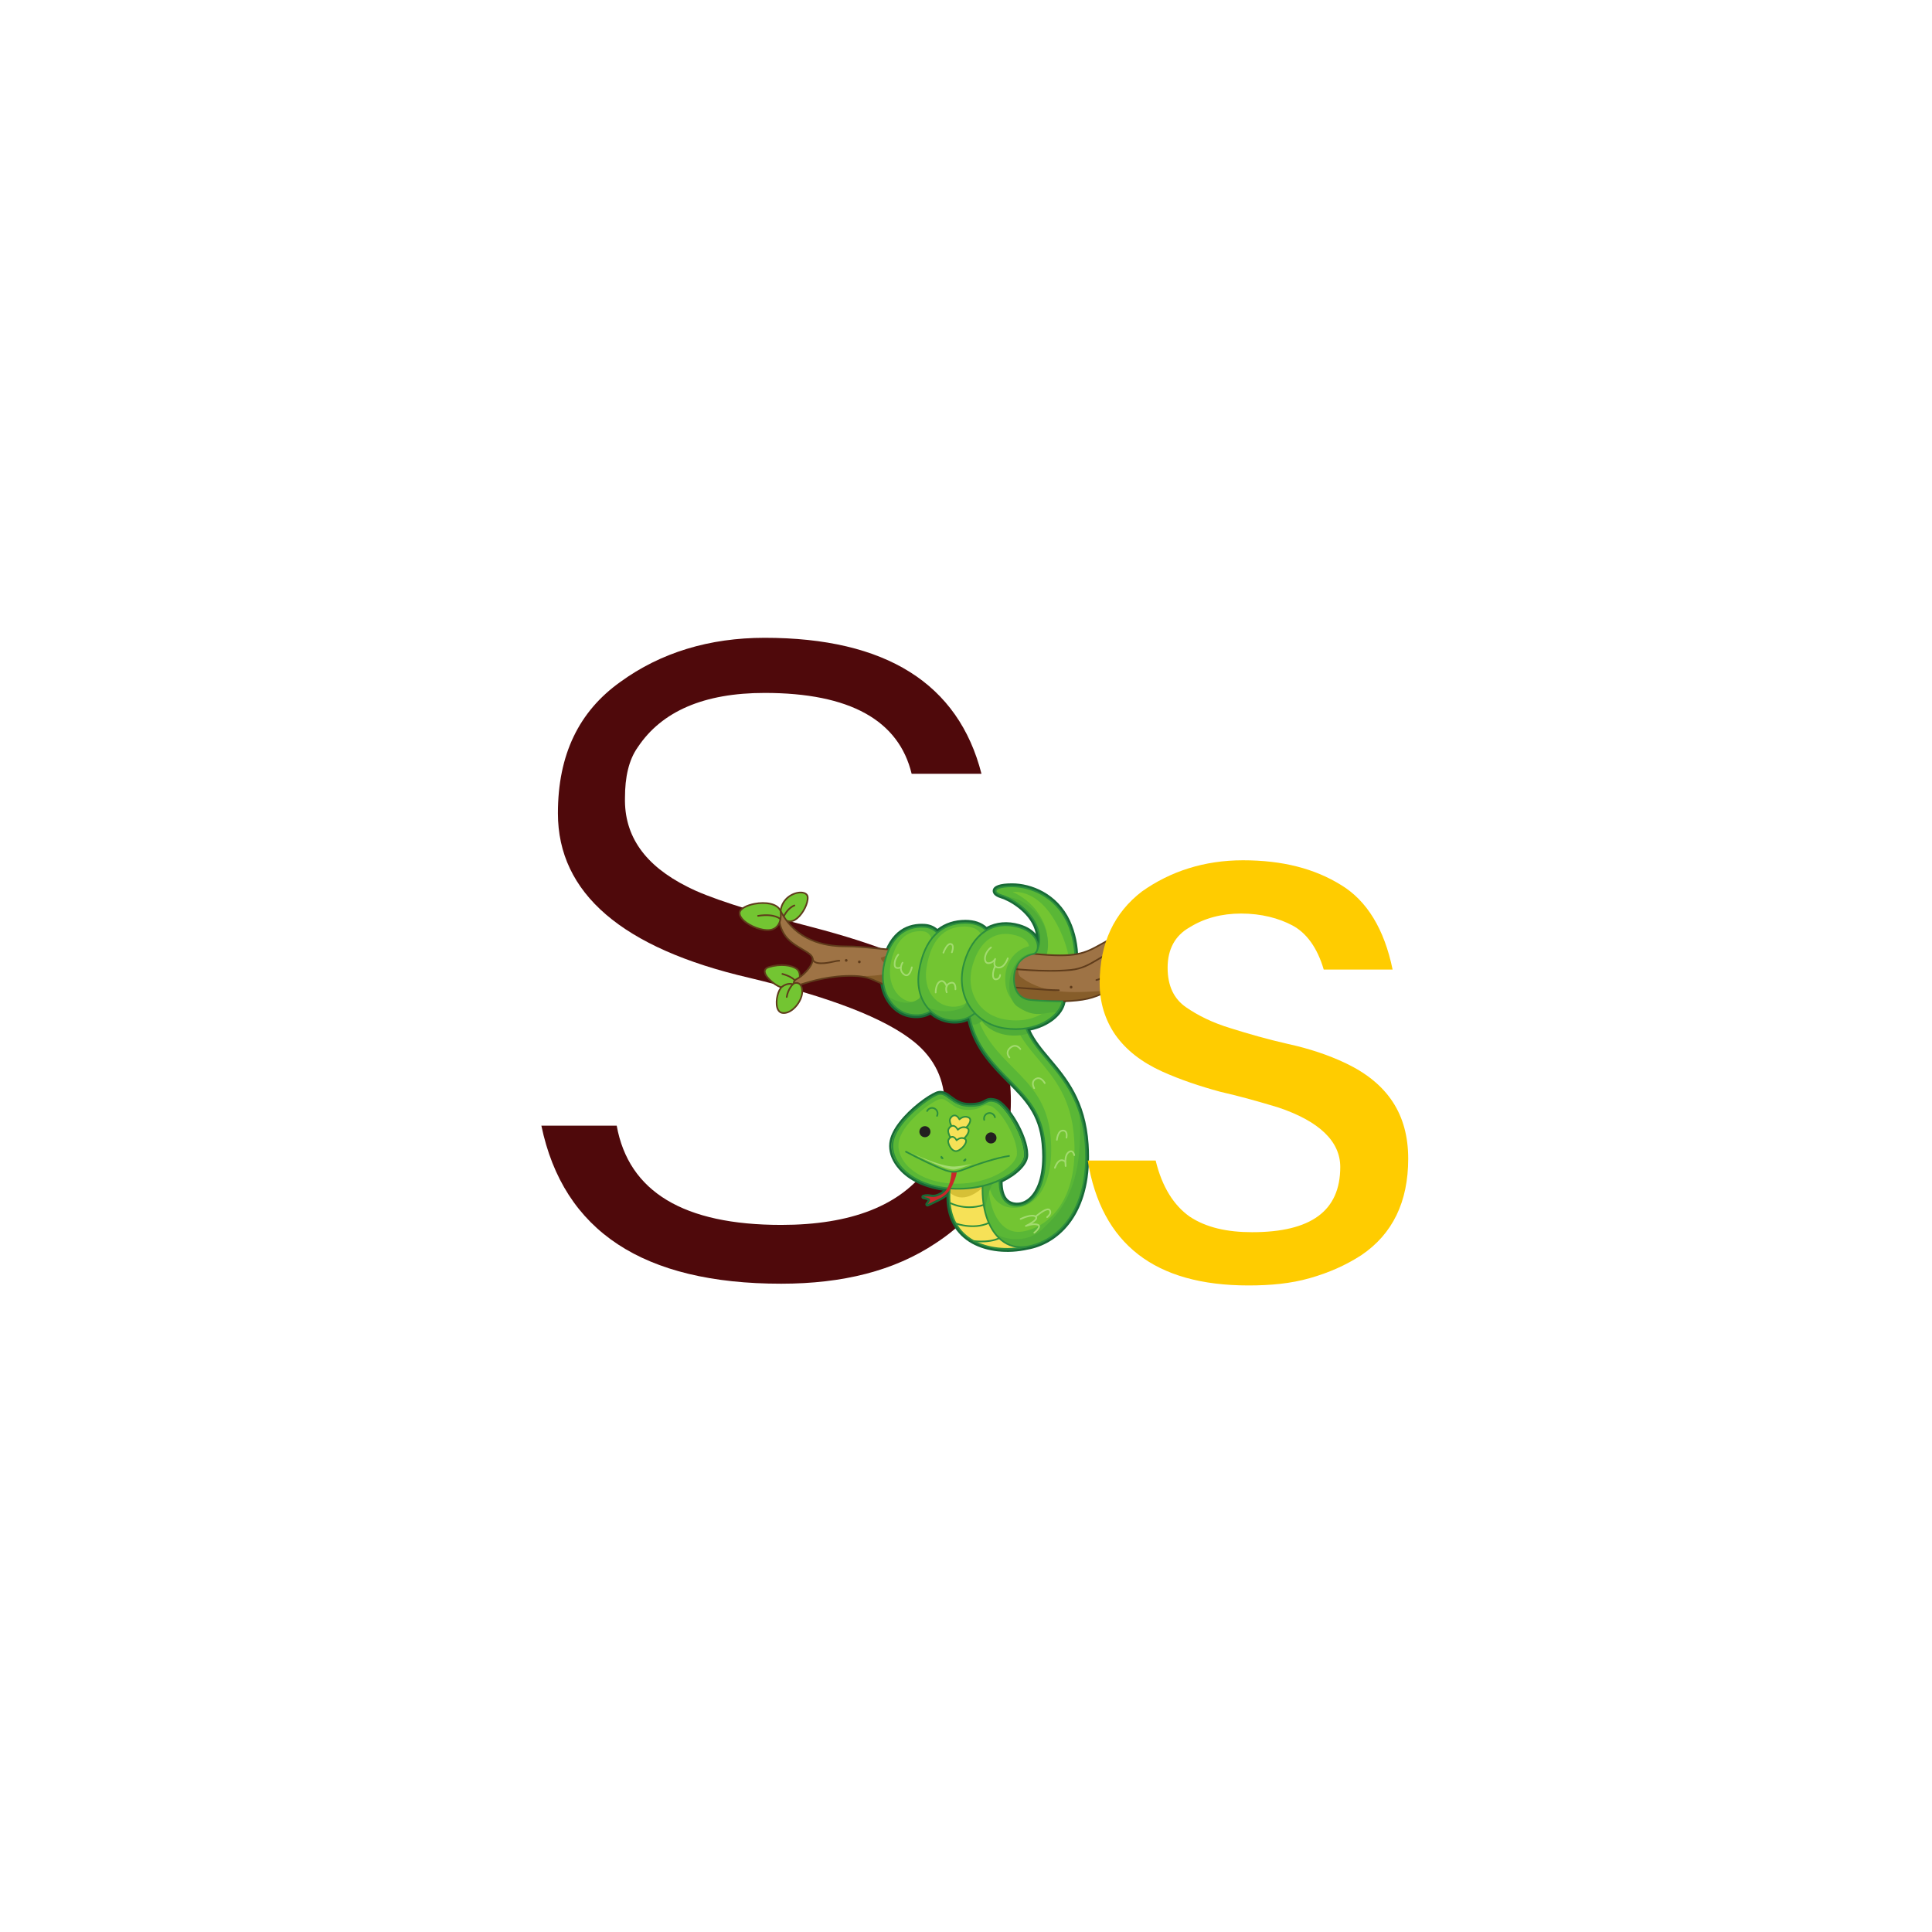 <svg xmlns="http://www.w3.org/2000/svg" xmlns:xlink="http://www.w3.org/1999/xlink" width="1080" zoomAndPan="magnify" viewBox="0 0 810 810" height="1080" preserveAspectRatio="xMidYMid meet" version="1.0"><defs><g/><clipPath id="id1"><path d="M 368.656 370.344 L 456.719 370.344 L 456.719 524.844 L 368.656 524.844 Z M 368.656 370.344 " clip-rule="nonzero"/></clipPath><clipPath id="id2"><path d="M 326.32 381.512 L 486.684 381.512 L 486.684 420 L 326.32 420 Z M 326.32 381.512 " clip-rule="nonzero"/></clipPath><clipPath id="id3"><path d="M 309.691 378 L 328 378 L 328 391 L 309.691 391 Z M 309.691 378 " clip-rule="nonzero"/></clipPath></defs><rect x="-81" width="972" fill="rgb(100%, 100%, 100%)" y="-81" height="972" fill-opacity="1"/><rect x="-81" width="972" fill="rgb(100%, 100%, 100%)" y="-81" height="972" fill-opacity="1"/><g fill="rgb(30.98%, 3.529%, 4.309%)" fill-opacity="1"><g transform="translate(212.719, 533.193)"><g><path d="M 101.309 -123.266 C 135.207 -115.176 158.32 -106.316 170.648 -96.301 C 179.121 -89.367 183.359 -80.508 183.359 -69.723 C 183.359 -58.938 181.047 -50.078 176.426 -43.914 C 164.867 -27.734 144.066 -19.645 114.793 -19.645 C 73.961 -19.645 50.848 -33.512 45.84 -61.246 L 14.254 -61.246 C 23.496 -16.949 57.012 5.008 114.793 5.008 C 140.602 5.008 162.172 -0.387 179.508 -11.941 C 200.309 -25.422 211.094 -45.453 211.094 -71.648 C 211.094 -93.219 202.621 -109.785 185.672 -121.34 C 173.73 -129.816 154.469 -137.52 127.891 -144.453 C 100.926 -151.387 83.59 -157.164 75.5 -161.402 C 57.781 -170.262 48.922 -182.59 49.305 -198.766 C 49.305 -207.242 50.848 -214.562 54.699 -219.953 C 64.715 -234.977 82.434 -242.68 107.859 -242.68 C 143.684 -242.68 164.098 -231.125 169.492 -208.781 L 198.766 -208.781 C 189.137 -246.531 158.707 -265.793 107.859 -265.793 C 84.746 -265.793 64.328 -259.629 47.379 -247.305 C 30.047 -234.977 21.188 -216.871 21.188 -192.219 C 21.188 -158.707 48.152 -135.594 101.309 -123.266 Z M 101.309 -123.266 "/></g></g></g><g clip-path="url(#id1)"><path fill="rgb(9.409%, 41.57%, 21.179%)" d="M 456.402 479.746 C 455.16 461.352 447.219 451.941 440.207 443.637 C 436.828 439.637 433.922 436.109 432.027 432.043 C 439.723 430.395 445.629 425.707 446.688 420.273 C 450.223 415.766 452.055 409.086 452.055 402.102 C 452.055 396.602 450.922 390.914 448.605 385.957 C 443.215 374.434 432.145 370.344 424.305 370.344 C 419.215 370.344 416.492 371.32 416.215 373.25 C 416.211 373.273 416.207 373.293 416.207 373.316 C 416.207 373.316 416.195 373.477 416.195 373.48 C 416.195 374.316 416.645 375.723 419.594 376.59 C 423.023 377.602 431.352 382.281 433.77 389.633 C 433.988 390.297 434.137 390.934 434.262 391.559 C 432.965 390.023 430.848 388.453 427.363 387.457 C 422.402 386.043 417.684 386.461 413.652 388.609 C 411.453 386.676 408.496 385.652 404.781 385.652 C 400.168 385.652 396.227 386.961 393 389.445 C 391.535 388.191 389.73 387.461 387.582 387.336 C 381.266 386.965 373.02 389.41 369.625 403.18 C 368.105 409.336 368.875 415.262 371.789 419.863 C 374.035 423.414 377.328 425.789 381.066 426.551 C 384.418 427.234 387.504 426.82 390.062 425.406 C 393.73 428.473 398.473 429.75 403.219 428.844 C 404.035 428.691 404.855 428.406 405.68 428.066 C 406.926 433.492 409.426 438.758 413.215 443.719 C 416.25 447.691 419.422 450.883 422.488 453.973 C 429.488 461.016 435.531 467.098 436.691 479.492 C 436.875 481.453 436.957 483.254 436.957 484.91 C 436.957 494.762 434.039 499.492 432.105 501.543 C 430.379 503.371 428.328 504.301 426.184 504.227 C 424.438 504.168 423.07 503.539 422.125 502.367 C 420.973 500.941 420.367 498.609 420.348 495.609 C 426.535 492.609 430.828 488.289 431.066 484.727 C 431.082 484.496 431.09 484.258 431.09 484.012 C 431.09 475.891 422.586 462.07 417.66 460.68 C 414.93 459.906 413.793 460.516 412.586 461.164 C 411.453 461.773 410.172 462.461 406.539 462.461 C 402.953 462.461 400.918 460.953 398.949 459.492 C 397.055 458.086 395.098 456.633 392.379 457.746 C 388.957 459.152 381.48 464.516 376.918 470.535 C 374.496 473.66 373.121 476.605 372.84 479.277 C 372.797 479.676 372.777 480.078 372.777 480.484 C 372.777 483.82 374.211 487.238 376.887 490.223 C 376.895 490.234 376.988 490.348 376.988 490.348 C 381.07 494.969 387.535 498.055 395.273 499.172 C 394.961 499.48 394.633 499.738 394.285 499.934 C 392.16 501.117 391.203 500.973 390.098 500.809 C 389.262 500.684 388.309 500.539 386.957 500.945 C 386.566 501.062 386.305 501.418 386.305 501.82 C 386.305 501.848 386.305 501.871 386.309 501.895 C 386.344 502.328 386.676 502.676 387.105 502.73 C 387.797 502.82 388.539 503.012 388.906 503.184 C 388.801 503.48 388.535 503.93 388.203 504.301 C 388.043 504.48 387.961 504.707 387.961 504.93 C 387.961 505.121 388.016 505.309 388.137 505.469 C 388.402 505.82 388.863 505.941 389.254 505.754 L 393.539 503.68 C 394.477 503.238 395.641 502.652 396.805 501.711 C 396.805 502.645 396.844 503.535 396.918 504.371 C 397.23 507.805 398.137 510.891 399.609 513.551 C 401.438 516.855 404.133 519.504 407.613 521.418 C 413.875 524.859 422.562 525.785 430.871 523.898 C 443.051 521.789 456.578 510.277 456.578 484.906 C 456.578 483.25 456.523 481.527 456.402 479.746 " fill-opacity="1" fill-rule="nonzero"/></g><path fill="rgb(96.469%, 88.239%, 34.119%)" d="M 430.609 522.664 C 423.652 524.246 414.91 523.988 408.234 520.32 C 405.164 518.637 402.531 516.223 400.711 512.938 C 399.379 510.535 398.484 507.66 398.176 504.254 C 397.961 501.941 398.023 499.379 398.398 496.555 C 401.723 471.586 412.039 485.215 415.137 497.926 C 418.23 510.641 430.609 522.664 430.609 522.664 " fill-opacity="1" fill-rule="nonzero"/><path fill="rgb(83.919%, 75.29%, 21.179%)" d="M 414.516 495.68 C 410.848 483.746 401.527 473.055 398.398 496.555 C 398.242 497.73 398.152 498.852 398.102 499.941 C 403.605 504.641 409.328 500.695 414.516 495.68 " fill-opacity="1" fill-rule="nonzero"/><path fill="rgb(17.65%, 56.079%, 23.92%)" d="M 404.844 482.246 C 401.578 482.418 399.293 487.219 398.055 496.508 C 397.688 499.273 397.613 501.891 397.832 504.289 C 398.133 507.594 399 510.559 400.41 513.105 C 402.16 516.262 404.734 518.793 408.07 520.625 C 414.129 523.953 422.586 524.844 430.688 523 C 430.809 522.973 430.91 522.879 430.941 522.758 C 430.977 522.637 430.941 522.508 430.852 522.418 C 430.727 522.301 418.504 510.316 415.469 497.848 C 413.559 490 409.062 482.02 404.844 482.246 Z M 408.402 520.023 C 405.184 518.254 402.695 515.816 401.012 512.773 C 399.648 510.312 398.812 507.438 398.516 504.227 C 398.301 501.879 398.375 499.316 398.738 496.598 C 399.895 487.934 402.074 483.082 404.879 482.934 C 408.57 482.734 412.988 490.57 414.801 498.008 C 417.547 509.297 427.648 520.125 429.902 522.438 C 422.156 524.059 414.16 523.188 408.402 520.023 " fill-opacity="1" fill-rule="nonzero"/><path fill="rgb(17.65%, 56.079%, 23.92%)" d="M 397.875 504.086 C 397.781 504.25 397.84 504.461 398.004 504.555 C 398.074 504.594 405.316 508.652 414.086 504.887 C 414.262 504.812 414.34 504.609 414.266 504.434 C 414.191 504.262 413.988 504.18 413.812 504.254 C 405.371 507.879 398.414 503.996 398.344 503.957 C 398.18 503.863 397.969 503.922 397.875 504.086 " fill-opacity="1" fill-rule="nonzero"/><path fill="rgb(17.65%, 56.079%, 23.92%)" d="M 415.906 511.609 C 409.332 515.742 400.918 512.648 400.832 512.617 C 400.656 512.551 400.457 512.641 400.391 512.816 C 400.324 512.996 400.414 513.191 400.59 513.258 C 400.676 513.293 409.406 516.508 416.273 512.191 C 416.434 512.09 416.484 511.879 416.383 511.719 C 416.281 511.559 416.066 511.508 415.906 511.609 " fill-opacity="1" fill-rule="nonzero"/><path fill="rgb(17.65%, 56.079%, 23.92%)" d="M 420.68 517.598 C 416.645 521.113 408.367 519.992 408.285 519.98 C 408.094 519.957 407.922 520.086 407.895 520.273 C 407.867 520.461 408 520.637 408.188 520.664 C 408.539 520.715 416.859 521.84 421.133 518.113 C 421.273 517.988 421.289 517.773 421.164 517.629 C 421.039 517.488 420.824 517.473 420.68 517.598 " fill-opacity="1" fill-rule="nonzero"/><path fill="rgb(35.289%, 71.759%, 21.179%)" d="M 406.191 418.789 C 406.191 418.789 404.246 429.898 414.219 442.953 C 424.191 456.012 436.227 461.051 437.949 479.375 C 439.668 497.699 432.789 505.715 426.141 505.484 C 419.492 505.258 418.117 498.156 419.605 489.91 C 421.094 481.664 411.809 484.297 411.926 498.957 C 412.039 513.617 419.375 524.613 430.609 522.664 C 441.844 520.719 457.133 509.305 455.145 479.832 C 453.156 450.359 433.371 444.25 429.312 428.371 C 425.254 412.492 408.293 398.672 406.191 418.789 " fill-opacity="1" fill-rule="nonzero"/><path fill="rgb(45.099%, 77.249%, 19.609%)" d="M 411.559 409.688 C 410.234 409.785 409.113 412.43 408.695 416.422 C 408.688 416.484 408.676 416.578 408.664 416.645 C 408.602 417.043 407.223 426.512 415.988 437.98 C 418.824 441.695 421.883 444.773 424.844 447.754 C 432.188 455.145 439.125 462.129 440.453 476.285 C 441.535 487.793 439.434 496.988 434.547 502.172 C 431.855 505.02 428.418 506.523 424.867 506.402 C 421.672 506.293 419 505.016 417.141 502.711 C 415.566 500.758 414.781 498.309 414.453 495.754 C 414.453 495.82 414.445 495.871 414.445 495.934 C 414.445 496.016 414.445 496.098 414.449 496.18 C 414.508 504.172 416.93 510.934 420.922 514.262 C 423.172 516.137 425.836 516.828 428.836 516.305 C 439.84 514.398 452.074 503.047 450.336 477.332 C 449.207 460.547 442.133 452.168 435.293 444.062 C 430.719 438.648 426.402 433.535 424.609 426.531 C 422.191 417.055 414.871 409.449 411.559 409.688 " fill-opacity="1" fill-rule="nonzero"/><path fill="rgb(31.369%, 67.839%, 21.57%)" d="M 411.582 428.066 C 415.758 433.629 424.152 435.484 431.172 433.262 C 430.395 431.719 429.758 430.105 429.312 428.371 C 425.254 412.492 408.293 398.672 406.191 418.789 C 406.191 418.789 405.438 423.102 407.277 429.508 C 408.938 429.742 410.262 429.383 411.582 428.066 " fill-opacity="1" fill-rule="nonzero"/><path fill="rgb(31.369%, 67.839%, 21.57%)" d="M 419.426 491.039 C 419.48 490.664 419.535 490.289 419.605 489.91 C 421.094 481.664 411.809 484.297 411.926 498.957 C 411.949 502.25 412.344 505.355 413.062 508.172 C 413.293 502.066 415.449 496.086 419.426 491.039 " fill-opacity="1" fill-rule="nonzero"/><path fill="rgb(31.369%, 67.839%, 21.57%)" d="M 455.145 479.832 C 454.793 474.598 453.871 470.113 452.582 466.164 C 453.578 483.965 452.207 501.508 438.176 514.191 C 432.785 520.25 424.422 520.863 417.453 517.488 C 420.684 521.531 425.195 523.605 430.609 522.664 C 441.844 520.719 457.133 509.305 455.145 479.832 " fill-opacity="1" fill-rule="nonzero"/><path fill="rgb(17.65%, 56.079%, 23.92%)" d="M 412.41 408.441 C 409.891 408.625 406.707 410.562 405.852 418.754 C 405.852 418.746 405.852 418.738 405.855 418.73 C 405.836 418.844 403.996 430.137 413.945 443.164 C 416.941 447.082 420.094 450.258 423.141 453.324 C 430.262 460.492 436.41 466.684 437.605 479.406 C 438.914 493.367 435.141 499.66 432.773 502.172 C 430.859 504.199 428.57 505.227 426.152 505.145 C 424.129 505.074 422.531 504.332 421.41 502.941 C 419.402 500.457 418.883 495.852 419.945 489.973 C 420.344 487.754 420.004 486.059 419.012 485.324 C 418.352 484.828 417.48 484.809 416.57 485.27 C 414.047 486.551 411.523 491.281 411.582 498.961 C 411.652 508.254 414.539 515.953 419.496 520.086 C 422.648 522.715 426.512 523.727 430.672 523.004 C 443.312 520.812 457.402 508.184 455.488 479.809 C 454.266 461.715 446.426 452.426 439.508 444.23 C 435.055 438.953 431.207 434.402 429.645 428.285 C 426.922 417.637 418.547 407.992 412.41 408.441 Z M 433.273 502.641 C 437.5 498.164 439.281 489.891 438.289 479.344 C 437.07 466.371 430.844 460.102 423.629 452.84 C 420.598 449.789 417.461 446.633 414.492 442.746 C 404.734 429.973 406.512 418.957 406.531 418.848 C 406.531 418.84 406.535 418.832 406.535 418.824 C 407.172 412.715 409.223 409.363 412.461 409.125 C 418.195 408.707 426.379 418.281 428.98 428.457 C 430.582 434.723 434.66 439.555 438.98 444.672 C 445.832 452.789 453.594 461.984 454.801 479.855 C 456.684 507.777 442.914 520.184 430.551 522.328 C 426.598 523.012 422.93 522.055 419.938 519.559 C 415.137 515.555 412.34 508.047 412.27 498.957 C 412.211 491.609 414.621 487.031 416.883 485.883 C 417.547 485.547 418.16 485.543 418.602 485.875 C 419.367 486.441 419.613 487.93 419.266 489.852 C 418.168 495.926 418.738 500.73 420.875 503.371 C 422.129 504.926 423.895 505.754 426.129 505.828 C 428.711 505.918 431.25 504.785 433.273 502.641 " fill-opacity="1" fill-rule="nonzero"/><path fill="rgb(35.289%, 71.759%, 21.179%)" d="M 429.352 484.641 C 429.027 489.453 417.887 498.73 400.348 498.387 C 382.809 498.043 372.832 488.078 373.75 479.375 C 374.668 470.668 388.121 460.668 392.398 458.91 C 396.68 457.156 398.359 463.723 406.078 463.723 C 413.797 463.723 412.27 460.594 416.855 461.891 C 421.441 463.188 429.848 477.238 429.352 484.641 " fill-opacity="1" fill-rule="nonzero"/><path fill="rgb(45.099%, 77.249%, 19.609%)" d="M 426.359 483.984 C 426.074 488.277 416.129 496.555 400.473 496.25 C 384.82 495.941 375.918 487.051 376.734 479.281 C 377.555 471.512 389.559 462.586 393.383 461.016 C 397.199 459.449 398.703 465.309 405.59 465.309 C 412.48 465.309 411.117 462.516 415.207 463.676 C 419.301 464.832 426.805 477.371 426.359 483.984 " fill-opacity="1" fill-rule="nonzero"/><path fill="rgb(17.65%, 56.079%, 23.92%)" d="M 392.727 458.594 C 388.25 460.43 374.809 470.422 373.867 479.34 C 373.496 482.848 374.848 486.543 377.672 489.738 C 382.551 495.262 390.98 498.535 400.797 498.73 C 418.398 499.074 429.809 489.82 430.152 484.664 C 430.656 477.16 422.117 462.891 417.406 461.559 C 415.039 460.891 414.148 461.367 413.023 461.973 C 411.855 462.598 410.406 463.379 406.539 463.379 C 402.648 463.379 400.391 461.703 398.402 460.227 C 396.559 458.855 394.969 457.676 392.727 458.594 Z M 400.812 498.043 C 391.184 497.852 382.938 494.664 378.188 489.285 C 375.492 486.234 374.203 482.727 374.551 479.41 C 375.449 470.902 388.746 460.973 392.988 459.23 C 394.867 458.457 396.18 459.43 397.992 460.777 C 399.965 462.242 402.422 464.066 406.539 464.066 C 410.578 464.066 412.18 463.203 413.348 462.578 C 414.414 462.004 415.117 461.625 417.219 462.219 C 421.633 463.469 429.941 477.516 429.465 484.621 C 429.145 489.414 417.734 498.375 400.812 498.043 " fill-opacity="1" fill-rule="nonzero"/><path fill="rgb(78.04%, 15.689%, 16.469%)" d="M 401.148 491.172 C 400.391 491.301 399.688 491.332 398.961 491.258 C 398.961 491.258 398.742 498.5 394.73 500.734 C 390.719 502.969 390.086 500.965 387.223 501.82 C 387.223 501.82 389.914 502.164 389.914 502.969 C 389.914 503.77 388.883 504.914 388.883 504.914 C 388.883 504.914 390.43 504.227 392.324 503.254 C 394.215 502.281 397.137 501.422 399.145 497.238 C 401.148 493.059 401.148 491.172 401.148 491.172 " fill-opacity="1" fill-rule="nonzero"/><path fill="rgb(13.73%, 12.16%, 12.549%)" d="M 390.066 474.113 C 390.266 475.379 389.395 476.562 388.129 476.758 C 386.859 476.953 385.676 476.09 385.48 474.824 C 385.281 473.555 386.152 472.371 387.418 472.176 C 388.688 471.977 389.871 472.844 390.066 474.113 " fill-opacity="1" fill-rule="nonzero"/><path fill="rgb(17.65%, 56.079%, 23.92%)" d="M 389.902 464.309 C 389.23 464.535 388.688 465.016 388.375 465.656 C 388.289 465.824 388.363 466.031 388.531 466.113 C 388.703 466.199 388.906 466.129 388.992 465.957 C 389.223 465.484 389.625 465.129 390.125 464.957 C 390.625 464.785 391.16 464.82 391.637 465.051 C 392.109 465.285 392.465 465.684 392.637 466.184 C 392.809 466.684 392.777 467.219 392.543 467.691 C 392.457 467.863 392.531 468.07 392.699 468.156 C 392.871 468.238 393.078 468.168 393.16 467.996 C 393.473 467.355 393.52 466.633 393.289 465.961 C 393.059 465.289 392.578 464.746 391.938 464.434 C 391.301 464.121 390.578 464.074 389.902 464.309 " fill-opacity="1" fill-rule="nonzero"/><path fill="rgb(17.65%, 56.079%, 23.92%)" d="M 414.266 466.359 C 413.574 466.523 412.988 466.949 412.613 467.555 C 412.242 468.16 412.125 468.875 412.289 469.57 C 412.336 469.754 412.52 469.867 412.703 469.824 C 412.891 469.777 413.004 469.594 412.961 469.41 C 412.836 468.895 412.922 468.363 413.199 467.914 C 413.477 467.465 413.91 467.152 414.426 467.031 C 414.941 466.906 415.473 466.992 415.922 467.27 C 416.371 467.547 416.684 467.98 416.805 468.492 C 416.852 468.68 417.035 468.793 417.223 468.75 C 417.406 468.703 417.52 468.52 417.477 468.336 C 417.312 467.641 416.887 467.055 416.281 466.684 C 415.672 466.312 414.957 466.195 414.266 466.359 " fill-opacity="1" fill-rule="nonzero"/><path fill="rgb(13.73%, 12.16%, 12.549%)" d="M 413.395 476.043 C 412.82 477.188 413.281 478.582 414.426 479.156 C 415.574 479.73 416.969 479.27 417.543 478.125 C 418.117 476.98 417.656 475.586 416.512 475.012 C 415.367 474.438 413.973 474.898 413.395 476.043 " fill-opacity="1" fill-rule="nonzero"/><path fill="rgb(96.469%, 88.239%, 34.119%)" d="M 402.258 469.297 C 402.258 469.297 404.168 467.387 406.23 468.609 C 408.297 469.832 404.324 474.41 402.027 474.488 C 399.738 474.566 398.207 471.129 398.207 469.754 C 398.207 468.379 400.5 466.012 402.258 469.297 " fill-opacity="1" fill-rule="nonzero"/><path fill="rgb(17.65%, 56.079%, 23.92%)" d="M 399.77 467.352 C 398.68 467.621 397.863 468.844 397.863 469.754 C 397.863 470.836 398.637 472.742 399.785 473.852 C 400.477 474.52 401.254 474.855 402.039 474.832 C 403.969 474.766 406.594 472.117 407.07 470.262 C 407.293 469.391 407.055 468.699 406.406 468.316 C 404.801 467.363 403.191 468.102 402.332 468.789 C 401.367 467.273 400.328 467.211 399.77 467.352 Z M 400.262 473.359 C 399.16 472.293 398.551 470.551 398.551 469.754 C 398.551 469.125 399.168 468.207 399.938 468.016 C 400.844 467.789 401.535 468.676 401.953 469.457 C 402.008 469.555 402.102 469.617 402.207 469.637 C 402.312 469.652 402.422 469.617 402.5 469.539 C 402.57 469.469 404.254 467.836 406.059 468.902 C 406.195 468.988 406.621 469.238 406.402 470.09 C 405.969 471.785 403.469 474.098 402.02 474.145 C 401.414 474.164 400.824 473.898 400.262 473.359 " fill-opacity="1" fill-rule="nonzero"/><path fill="rgb(96.469%, 88.239%, 34.119%)" d="M 401.57 473.648 C 401.57 473.648 403.48 471.742 405.543 472.961 C 407.605 474.184 403.633 478.762 401.34 478.84 C 399.047 478.918 397.52 475.48 397.52 474.105 C 397.52 472.73 399.812 470.367 401.57 473.648 " fill-opacity="1" fill-rule="nonzero"/><path fill="rgb(17.65%, 56.079%, 23.92%)" d="M 399.082 471.703 C 397.992 471.973 397.176 473.195 397.176 474.105 C 397.176 475.188 397.949 477.094 399.098 478.203 C 399.785 478.871 400.566 479.211 401.352 479.184 C 403.281 479.117 405.906 476.469 406.383 474.613 C 406.605 473.742 406.367 473.051 405.719 472.664 C 404.113 471.715 402.5 472.457 401.645 473.141 C 400.68 471.625 399.641 471.562 399.082 471.703 Z M 399.574 477.711 C 398.473 476.645 397.863 474.902 397.863 474.105 C 397.863 473.477 398.48 472.559 399.25 472.367 C 400.156 472.141 400.848 473.027 401.266 473.809 C 401.32 473.906 401.41 473.973 401.52 473.988 C 401.629 474.004 401.734 473.969 401.812 473.891 C 401.883 473.824 403.562 472.191 405.367 473.258 C 405.508 473.34 405.934 473.59 405.715 474.441 C 405.281 476.137 402.781 478.449 401.328 478.496 C 400.727 478.516 400.137 478.25 399.574 477.711 " fill-opacity="1" fill-rule="nonzero"/><path fill="rgb(96.469%, 88.239%, 34.119%)" d="M 401.066 478.066 C 401.066 478.066 402.738 476.398 404.547 477.465 C 406.352 478.535 402.871 482.547 400.867 482.613 C 398.855 482.68 397.52 479.672 397.52 478.469 C 397.52 477.266 399.527 475.191 401.066 478.066 " fill-opacity="1" fill-rule="nonzero"/><path fill="rgb(17.65%, 56.079%, 23.92%)" d="M 398.875 476.32 C 397.902 476.566 397.176 477.656 397.176 478.469 C 397.176 479.426 397.855 481.109 398.871 482.086 C 399.484 482.68 400.176 482.98 400.875 482.957 C 402.582 482.898 404.898 480.562 405.32 478.922 C 405.52 478.141 405.309 477.52 404.723 477.172 C 403.32 476.34 401.91 476.961 401.141 477.559 C 400.289 476.25 399.371 476.195 398.875 476.32 Z M 399.348 481.594 C 398.426 480.703 397.863 479.176 397.863 478.469 C 397.863 477.938 398.406 477.148 399.043 476.988 C 399.812 476.793 400.402 477.555 400.762 478.23 C 400.812 478.324 400.906 478.391 401.016 478.406 C 401.125 478.422 401.23 478.387 401.309 478.309 C 401.371 478.25 402.816 476.844 404.371 477.762 C 404.484 477.828 404.836 478.039 404.652 478.75 C 404.277 480.223 402.109 482.227 400.852 482.27 C 400.336 482.285 399.832 482.059 399.348 481.594 " fill-opacity="1" fill-rule="nonzero"/><path fill="rgb(17.65%, 56.079%, 23.92%)" d="M 395.5 485.848 C 395.215 486.07 394.77 485.977 394.508 485.641 C 394.246 485.305 394.262 484.852 394.547 484.629 C 394.832 484.406 395.785 485.625 395.5 485.848 " fill-opacity="1" fill-rule="nonzero"/><path fill="rgb(17.65%, 56.079%, 23.92%)" d="M 403.816 486.738 C 404.051 487.016 404.504 487.02 404.832 486.746 C 405.16 486.473 405.238 486.027 405.008 485.75 C 404.773 485.473 403.586 486.461 403.816 486.738 " fill-opacity="1" fill-rule="nonzero"/><path fill="rgb(17.65%, 56.079%, 23.92%)" d="M 379.523 482.707 C 379.434 482.875 379.5 483.082 379.668 483.172 C 379.742 483.211 387.367 487.234 392.871 489.617 C 395.625 490.809 397.316 491.441 398.93 491.602 C 399.676 491.676 400.422 491.645 401.207 491.512 C 402.281 491.328 403.5 490.945 405.289 490.23 C 410.434 488.176 418.199 485.711 423.098 484.98 C 423.281 484.953 423.414 484.781 423.387 484.594 C 423.355 484.402 423.184 484.273 422.992 484.301 C 417.812 485.074 410.055 487.586 405.035 489.594 C 403.293 490.289 402.113 490.66 401.094 490.832 C 400.355 490.957 399.691 490.984 398.996 490.918 C 397.477 490.766 395.836 490.148 393.148 488.984 C 387.664 486.613 380.066 482.605 379.988 482.562 C 379.82 482.473 379.613 482.539 379.523 482.707 " fill-opacity="1" fill-rule="nonzero"/><path fill="rgb(63.919%, 85.88%, 43.919%)" d="M 423.441 438.945 C 422.609 439.621 422.16 440.391 422.098 441.234 C 422.008 442.543 422.906 443.527 422.945 443.57 C 423.074 443.707 423.293 443.715 423.43 443.59 C 423.57 443.461 423.578 443.242 423.449 443.102 C 423.445 443.094 422.711 442.285 422.785 441.277 C 422.832 440.633 423.199 440.027 423.875 439.48 C 424.523 438.953 425.164 438.734 425.777 438.832 C 426.82 438.992 427.488 440 427.496 440.012 C 427.598 440.172 427.812 440.215 427.973 440.109 C 428.129 440.008 428.176 439.797 428.07 439.637 C 428.039 439.586 427.234 438.367 425.891 438.152 C 425.07 438.023 424.25 438.289 423.441 438.945 " fill-opacity="1" fill-rule="nonzero"/><path fill="rgb(63.919%, 85.88%, 43.919%)" d="M 434.027 452.051 C 433.355 452.441 432.934 452.984 432.766 453.656 C 432.434 454.996 433.266 456.363 433.301 456.422 C 433.398 456.582 433.609 456.633 433.773 456.535 C 433.934 456.434 433.984 456.223 433.887 456.059 C 433.879 456.047 433.168 454.875 433.434 453.82 C 433.555 453.332 433.875 452.938 434.379 452.641 C 434.844 452.367 435.293 452.301 435.754 452.434 C 436.918 452.762 437.711 454.246 437.719 454.262 C 437.809 454.43 438.016 454.496 438.184 454.406 C 438.352 454.316 438.418 454.109 438.328 453.941 C 438.293 453.871 437.391 452.184 435.945 451.773 C 435.305 451.59 434.656 451.684 434.027 452.051 " fill-opacity="1" fill-rule="nonzero"/><path fill="rgb(63.919%, 85.88%, 43.919%)" d="M 445.629 473.648 C 443.164 473.648 442.777 477.684 442.766 477.855 C 442.746 478.043 442.887 478.211 443.074 478.227 C 443.266 478.242 443.434 478.105 443.449 477.914 C 443.453 477.879 443.789 474.336 445.629 474.336 C 446.043 474.336 446.344 474.457 446.547 474.715 C 447.016 475.301 446.879 476.484 446.785 476.895 C 446.742 477.078 446.855 477.262 447.043 477.305 C 447.227 477.348 447.41 477.23 447.453 477.047 C 447.473 476.973 447.855 475.254 447.086 474.285 C 446.746 473.863 446.258 473.648 445.629 473.648 " fill-opacity="1" fill-rule="nonzero"/><path fill="rgb(63.919%, 85.88%, 43.919%)" d="M 447.77 482.82 C 446.566 483.734 446.312 485.645 446.309 487.086 L 446.434 488.934 C 446.449 489.121 446.609 489.234 446.797 489.223 C 446.988 489.211 447.129 489.016 447.113 488.824 L 446.996 487.086 C 447 485.801 447.207 484.109 448.188 483.371 C 448.602 483.055 448.953 482.949 449.23 483.055 C 449.723 483.238 449.988 484.062 450.047 484.363 C 450.086 484.551 450.266 484.672 450.453 484.637 C 450.637 484.598 450.762 484.418 450.723 484.234 C 450.695 484.086 450.41 482.77 449.477 482.41 C 448.965 482.215 448.391 482.355 447.77 482.82 " fill-opacity="1" fill-rule="nonzero"/><path fill="rgb(63.919%, 85.88%, 43.919%)" d="M 444.746 486.109 C 443.633 486.336 442.691 487.473 441.945 489.488 C 441.879 489.664 441.969 489.859 442.145 489.93 C 442.324 489.992 442.52 489.902 442.586 489.723 C 443.234 487.977 444.027 486.961 444.875 486.785 C 445.711 486.613 446.398 487.316 446.402 487.324 C 446.535 487.457 446.75 487.465 446.891 487.336 C 447.027 487.203 447.031 486.988 446.902 486.852 C 446.863 486.809 445.957 485.863 444.746 486.109 " fill-opacity="1" fill-rule="nonzero"/><path fill="rgb(63.919%, 85.88%, 43.919%)" d="M 433.977 509.809 C 433.832 509.934 433.82 510.152 433.945 510.293 C 434.07 510.438 434.289 510.449 434.43 510.324 C 435.414 509.461 438.234 507.246 439.453 507.367 C 439.648 507.387 439.73 507.469 439.777 507.527 C 439.973 507.789 440.051 508.059 440.004 508.359 C 439.879 509.23 438.824 510.012 438.816 510.02 C 438.66 510.133 438.629 510.348 438.742 510.5 C 438.852 510.652 439.066 510.688 439.219 510.574 C 439.273 510.535 440.516 509.617 440.684 508.461 C 440.758 507.973 440.637 507.52 440.324 507.109 C 440.137 506.863 439.859 506.719 439.523 506.684 C 437.785 506.512 434.359 509.473 433.977 509.809 " fill-opacity="1" fill-rule="nonzero"/><path fill="rgb(63.919%, 85.88%, 43.919%)" d="M 427.746 510.75 C 427.578 510.836 427.508 511.039 427.59 511.211 C 427.672 511.383 427.879 511.453 428.051 511.367 C 429.301 510.758 432.812 509.383 433.988 510.336 C 434.141 510.457 434.148 510.559 434.141 510.641 C 434.039 511.457 431.617 512.914 429.934 513.688 C 429.766 513.766 429.688 513.961 429.758 514.133 C 429.828 514.301 430.023 514.387 430.195 514.32 C 430.23 514.309 433.449 513.121 435.02 513.816 C 435.289 513.938 435.305 514.078 435.312 514.129 C 435.387 514.711 434.25 515.898 433.418 516.555 C 433.27 516.672 433.242 516.887 433.359 517.039 C 433.477 517.188 433.691 517.211 433.844 517.094 C 434.23 516.793 436.145 515.219 435.996 514.043 C 435.965 513.781 435.816 513.418 435.297 513.191 C 434.555 512.859 433.555 512.883 432.621 513.016 C 433.695 512.332 434.727 511.496 434.824 510.727 C 434.828 510.688 434.832 510.645 434.832 510.598 C 434.832 510.363 434.746 510.066 434.418 509.801 C 432.695 508.406 428.25 510.508 427.746 510.75 " fill-opacity="1" fill-rule="nonzero"/><path fill="rgb(13.73%, 12.16%, 12.549%)" d="M 421.09 417.594 C 420.902 417.629 420.781 417.809 420.816 417.992 C 420.922 418.551 421.066 420.148 420.48 420.867 C 420.281 421.117 420.012 421.242 419.656 421.25 C 417.801 421.301 417.438 419.668 417.422 419.598 C 417.383 419.422 417.219 419.305 417.039 419.328 C 416.859 419.352 416.73 419.512 416.742 419.691 C 416.742 419.707 416.84 421.309 416.039 422.16 C 415.711 422.512 415.277 422.684 414.715 422.684 C 412.48 422.684 412.309 418.852 412.309 418.816 C 412.301 418.625 412.141 418.477 411.949 418.484 C 411.762 418.492 411.613 418.652 411.621 418.84 C 411.625 419.023 411.82 423.371 414.715 423.371 C 415.469 423.371 416.082 423.121 416.543 422.625 C 417.02 422.121 417.227 421.457 417.332 420.875 C 417.789 421.457 418.516 421.969 419.672 421.938 C 420.234 421.922 420.688 421.707 421.02 421.301 C 421.918 420.18 421.508 417.961 421.492 417.867 C 421.457 417.68 421.273 417.555 421.09 417.594 Z M 417.43 419.645 C 417.43 419.652 417.43 419.668 417.43 419.668 C 417.43 419.664 417.43 419.645 417.43 419.645 " fill-opacity="1" fill-rule="nonzero"/><path fill="rgb(35.289%, 71.759%, 21.179%)" d="M 433.363 399.891 C 433.363 399.891 437.488 396.914 434.969 389.242 C 432.445 381.566 423.848 376.527 419.949 375.383 C 416.051 374.238 416.168 371.602 424.305 371.602 C 432.445 371.602 442.535 375.957 447.465 386.492 C 452.395 397.027 451.934 412.262 445.285 420.051 C 438.637 427.836 417.848 425.012 417.848 412.949 C 417.848 400.883 424.422 399.969 433.363 399.891 " fill-opacity="1" fill-rule="nonzero"/><path fill="rgb(45.099%, 77.249%, 19.609%)" d="M 435.438 383.078 C 436.68 384.965 437.535 386.703 438.113 388.277 C 439.973 393.352 438.934 396.672 438.637 397.438 C 438.383 398.09 437.914 398.629 437.355 398.84 C 431.453 401.078 429.652 402.578 432.59 410.586 C 433.957 414.309 437.105 415.23 438.859 415.445 C 443.281 415.996 447.625 413.43 448.344 409.848 C 449.164 405.754 448.219 399.898 446.105 394.137 C 444.445 389.609 442.062 385.141 439.246 381.625 C 434.301 375.445 428.734 373.641 424.492 373.941 C 428.16 375.578 432.375 378.438 435.438 383.078 " fill-opacity="1" fill-rule="nonzero"/><path fill="rgb(31.369%, 67.839%, 21.57%)" d="M 436.344 405.16 C 443.953 395.867 436.742 377.246 421.203 375.828 C 425.449 377.531 432.688 382.301 434.969 389.242 C 437.488 396.914 433.363 399.891 433.363 399.891 C 428.301 399.934 424 400.25 421.219 402.703 C 425.613 408.652 431.379 411.605 436.344 405.16 " fill-opacity="1" fill-rule="nonzero"/><path fill="rgb(17.65%, 56.079%, 23.92%)" d="M 417.121 373.383 C 417.113 373.434 417.109 373.488 417.109 373.543 C 417.109 374.398 418.117 375.203 419.852 375.711 C 423.426 376.762 432.113 381.656 434.641 389.348 C 435.223 391.125 435.449 392.637 435.449 393.91 C 435.449 397.586 433.609 399.25 433.238 399.551 C 424.312 399.633 417.504 400.715 417.504 412.949 C 417.504 417.621 420.602 421.441 426.004 423.43 C 432.305 425.75 441.336 425.203 445.547 420.27 C 451.992 412.719 452.992 397.5 447.773 386.348 C 442.566 375.211 431.875 371.258 424.305 371.258 C 419.934 371.258 417.316 372.035 417.121 373.383 Z M 426.238 422.785 C 421.125 420.902 418.191 417.316 418.191 412.949 C 418.191 401.266 424.48 400.309 433.363 400.234 C 433.438 400.234 433.504 400.211 433.562 400.172 C 433.738 400.043 437.863 396.957 435.293 389.133 C 432.68 381.184 423.73 376.137 420.047 375.055 C 418.418 374.574 417.742 373.902 417.805 373.48 C 417.887 372.91 419.348 371.945 424.305 371.945 C 431.676 371.945 442.078 375.793 447.152 386.637 C 452.266 397.57 451.312 412.461 445.023 419.824 C 441.484 423.969 433.062 425.297 426.238 422.785 " fill-opacity="1" fill-rule="nonzero"/><path fill="rgb(45.099%, 77.249%, 19.609%)" d="M 334.059 412.605 C 335.539 411.152 335.949 407.594 334 406.191 C 332.055 404.789 327.516 403.863 322.316 405.465 C 317.121 407.07 325.297 413.863 328.086 414.055 C 330.879 414.246 332.613 414.016 334.059 412.605 " fill-opacity="1" fill-rule="nonzero"/><path fill="rgb(37.25%, 23.529%, 10.59%)" d="M 322.219 405.137 C 320.461 405.68 320.207 406.75 320.301 407.551 C 320.625 410.352 325.801 414.242 328.062 414.398 C 330.82 414.586 332.723 414.395 334.301 412.848 C 335.141 412.027 335.664 410.598 335.664 409.191 C 335.664 409.051 335.66 408.914 335.648 408.777 C 335.555 407.531 335.039 406.516 334.203 405.91 C 332.109 404.402 327.465 403.52 322.219 405.137 Z M 328.109 413.711 C 326.188 413.582 321.258 409.84 320.98 407.473 C 320.891 406.672 321.359 406.121 322.418 405.793 C 327.219 404.312 331.777 405.012 333.801 406.469 C 334.473 406.953 334.883 407.789 334.961 408.828 C 335.062 410.148 334.59 411.602 333.816 412.359 C 332.418 413.73 330.73 413.891 328.109 413.711 Z M 328.109 413.711 " fill-opacity="1" fill-rule="nonzero"/><path fill="rgb(37.25%, 23.529%, 10.59%)" d="M 327.68 408.238 C 327.629 408.418 327.734 408.609 327.918 408.66 C 333.66 410.266 333.715 412.574 333.715 412.598 C 333.715 412.785 333.863 412.941 334.051 412.945 C 334.238 412.949 334.395 412.805 334.402 412.617 C 334.406 412.504 334.445 409.77 328.105 407.996 C 327.922 407.945 327.73 408.055 327.68 408.238 " fill-opacity="1" fill-rule="nonzero"/><path fill="rgb(45.099%, 77.249%, 19.609%)" d="M 327.246 381.91 C 327.246 381.91 326.676 385.387 330.535 386.223 C 334.395 387.066 338.863 379.926 338.633 376.145 C 338.406 372.367 328.281 373.895 327.246 381.91 " fill-opacity="1" fill-rule="nonzero"/><path fill="rgb(37.25%, 23.529%, 10.59%)" d="M 326.906 381.863 C 326.906 381.883 326.879 382.062 326.879 382.352 C 326.879 383.414 327.238 385.859 330.461 386.559 C 331.734 386.836 333.148 386.352 334.547 385.152 C 337.113 382.957 339.141 378.824 338.977 376.125 C 338.898 374.777 337.711 373.898 335.879 373.84 C 332.691 373.73 327.637 376.207 326.906 381.863 Z M 330.609 385.887 C 327.125 385.129 327.566 382.094 327.586 381.965 C 327.586 381.961 327.586 381.957 327.59 381.953 C 328.262 376.719 332.922 374.426 335.859 374.523 C 337.324 374.574 338.23 375.188 338.293 376.168 C 338.441 378.637 336.48 382.59 334.098 384.629 C 333.242 385.363 331.941 386.18 330.609 385.887 Z M 326.906 381.867 C 326.906 381.867 326.906 381.855 326.906 381.855 C 326.906 381.859 326.906 381.863 326.906 381.867 " fill-opacity="1" fill-rule="nonzero"/><path fill="rgb(37.25%, 23.529%, 10.59%)" d="M 332.945 379.293 C 332.816 379.336 329.68 380.43 327.922 384.918 C 327.852 385.094 327.938 385.293 328.117 385.363 C 328.293 385.43 328.492 385.344 328.562 385.168 C 330.195 380.996 333.137 379.957 333.168 379.945 C 333.344 379.887 333.441 379.691 333.383 379.512 C 333.32 379.332 333.129 379.234 332.945 379.293 " fill-opacity="1" fill-rule="nonzero"/><g clip-path="url(#id2)"><path fill="rgb(61.96%, 45.099%, 27.06%)" d="M 483.113 391.188 C 483.113 391.188 473.18 389.586 464.164 394.469 C 455.145 399.355 453.156 401.801 433.363 399.891 C 413.57 397.984 384.223 398.594 376.426 398.289 C 368.633 397.984 362.367 396.762 354.266 396.762 C 346.164 396.762 333.629 394.625 327.211 381.797 C 327.211 381.797 325.262 385.805 328.699 391.531 C 332.141 397.258 340.621 398.863 340.734 402.066 C 340.852 405.273 336.035 409.512 334.086 410.43 C 332.141 411.344 332.141 413.863 335.805 412.719 C 339.477 411.574 348.188 408.824 358.273 409.168 C 368.363 409.512 367.867 414.324 383.918 415.699 C 399.965 417.07 436.23 420.164 445.516 419.82 C 454.801 419.477 458.008 418.559 463.855 415.809 C 469.703 413.062 473.828 412.145 476.809 412.949 C 479.789 413.75 492.898 397.219 483.113 391.188 " fill-opacity="1" fill-rule="nonzero"/></g><path fill="rgb(61.96%, 45.099%, 27.06%)" d="M 352.75 409.273 C 348.535 409.387 344.438 409.816 340.73 411.289 C 343.941 410.453 348.094 409.594 352.75 409.273 " fill-opacity="1" fill-rule="nonzero"/><path fill="rgb(52.55%, 36.469%, 16.469%)" d="M 428.09 409.742 C 425.875 408.266 426.633 402.652 429.398 399.551 C 411.352 398.176 387.699 398.508 378.438 398.34 C 375.363 399.363 372.336 400.426 369.395 401.496 C 368.477 402.41 374.898 406.992 373.062 407.91 C 368.793 409.129 364.121 409.23 359.41 409.23 C 368.344 409.887 368.496 414.379 383.918 415.699 C 399.965 417.07 436.23 420.164 445.516 419.82 C 454.801 419.477 458.008 418.559 463.855 415.809 C 464.25 415.625 464.617 415.469 465 415.301 C 452.219 415.93 439 417.734 428.09 409.742 " fill-opacity="1" fill-rule="nonzero"/><path fill="rgb(37.25%, 23.529%, 10.59%)" d="M 474.547 412.344 C 471.773 412.34 468.258 413.359 463.707 415.5 C 457.801 418.277 454.695 419.137 445.504 419.477 C 436.137 419.824 399.562 416.691 383.945 415.355 C 375.312 414.617 371.551 412.898 368.23 411.383 C 365.414 410.098 362.98 408.984 358.285 408.824 C 348.223 408.484 339.512 411.203 335.793 412.363 C 334.074 412.898 333.32 412.629 333.168 412.246 C 333.145 412.184 333.133 412.117 333.133 412.043 C 333.133 411.633 333.523 411.074 334.234 410.738 C 336.359 409.742 341.082 405.508 341.082 402.18 C 341.082 402.137 341.082 402.098 341.078 402.055 C 341.02 400.328 339.004 399.141 336.449 397.633 C 333.906 396.129 330.738 394.258 328.992 391.355 C 327.426 388.742 327.012 386.492 327.012 384.848 C 327.012 383.879 327.152 383.141 327.289 382.645 C 333.652 394.551 345.418 397.105 354.266 397.105 C 358.848 397.105 362.926 397.504 366.871 397.895 C 369.902 398.191 373.035 398.5 376.414 398.633 C 378.602 398.719 382.461 398.73 387.348 398.746 C 399.988 398.793 419.09 398.863 433.328 400.234 C 451.379 401.973 454.695 400.125 461.965 396.078 L 464.328 394.773 C 470.512 391.418 477.176 391.164 480.629 391.316 C 480.859 391.324 481.355 391.379 481.281 390.996 C 481.203 390.617 480.84 390.641 480.594 390.629 C 477.012 390.488 470.258 390.777 464 394.168 L 461.629 395.477 C 454.488 399.453 451.23 401.27 433.395 399.551 C 419.125 398.176 400.004 398.105 387.352 398.059 C 382.469 398.043 378.613 398.031 376.441 397.945 C 373.082 397.812 369.961 397.508 366.938 397.211 C 362.977 396.82 358.883 396.418 354.266 396.418 C 345.434 396.418 333.629 393.855 327.516 381.645 C 327.461 381.523 327.34 381.453 327.207 381.453 C 327.078 381.453 326.957 381.527 326.902 381.645 C 326.816 381.816 324.91 385.887 328.406 391.707 C 330.238 394.762 333.488 396.684 336.102 398.223 C 338.379 399.57 340.344 400.73 340.391 402.078 C 340.496 405.039 335.852 409.219 333.941 410.117 C 332.832 410.637 332.211 411.68 332.527 412.492 C 332.66 412.828 333.293 413.863 335.91 413.047 C 339.684 411.867 348.316 409.172 358.266 409.512 C 362.82 409.668 365.195 410.754 367.945 412.008 C 371.316 413.547 375.133 415.289 383.887 416.039 C 399.516 417.379 436.121 420.512 445.527 420.164 C 454.773 419.82 458.094 418.902 464.004 416.121 C 468.387 414.059 471.758 413.062 474.398 413.031 C 474.574 413.031 474.961 412.961 475.074 412.695 C 475.188 412.434 474.773 412.344 474.547 412.344 " fill-opacity="1" fill-rule="nonzero"/><path fill="rgb(37.25%, 23.529%, 10.59%)" d="M 340.73 401.727 C 340.543 401.73 340.391 401.879 340.391 402.066 C 340.391 402.156 340.438 404.207 344.254 404.207 C 346.332 404.207 348.012 403.832 349.363 403.535 C 350.328 403.32 351.164 403.137 351.895 403.137 C 352.086 403.137 352.238 402.984 352.238 402.793 C 352.238 402.602 352.086 402.449 351.895 402.449 C 351.086 402.449 350.219 402.641 349.215 402.863 C 347.828 403.172 346.254 403.52 344.254 403.52 C 341.168 403.52 341.082 402.121 341.078 402.062 C 341.074 401.875 340.918 401.723 340.73 401.727 " fill-opacity="1" fill-rule="nonzero"/><path fill="rgb(37.25%, 23.529%, 10.59%)" d="M 480.926 395.883 C 469.758 396.219 464.484 399.348 459.832 402.105 C 456.453 404.105 453.535 405.836 448.918 406.309 C 437.852 407.438 422.438 405.641 422.281 405.621 C 422.094 405.598 421.922 405.734 421.902 405.922 C 421.879 406.109 422.012 406.281 422.203 406.305 C 422.359 406.32 437.844 408.129 448.988 406.992 C 453.758 406.504 456.879 404.652 460.184 402.695 C 464.766 399.98 469.957 396.902 480.945 396.57 C 481.137 396.562 481.285 396.406 481.281 396.215 C 481.273 396.027 481.113 395.879 480.926 395.883 " fill-opacity="1" fill-rule="nonzero"/><path fill="rgb(37.25%, 23.529%, 10.59%)" d="M 420.793 413.605 C 420.773 413.793 420.914 413.961 421.105 413.977 C 421.273 413.992 438.379 415.504 443.91 415.504 C 444.098 415.504 444.254 415.352 444.254 415.16 C 444.254 414.973 444.098 414.816 443.91 414.816 C 438.41 414.816 421.336 413.309 421.164 413.293 C 420.977 413.277 420.809 413.414 420.793 413.605 " fill-opacity="1" fill-rule="nonzero"/><path fill="rgb(37.25%, 23.529%, 10.59%)" d="M 466.391 407.031 C 466.246 407.148 466.223 407.367 466.34 407.512 C 466.457 407.66 466.676 407.684 466.824 407.566 C 471.406 403.875 477.168 403.898 477.227 403.902 C 477.418 403.902 477.57 403.75 477.574 403.562 C 477.578 403.371 477.426 403.215 477.234 403.215 C 476.988 403.211 471.172 403.18 466.391 407.031 " fill-opacity="1" fill-rule="nonzero"/><path fill="rgb(37.25%, 23.529%, 10.59%)" d="M 462.711 408.953 C 462.695 408.965 461.301 410.195 459.582 410.551 C 459.398 410.59 459.277 410.773 459.316 410.957 C 459.355 411.145 459.535 411.262 459.723 411.223 C 461.625 410.828 463.105 409.52 463.168 409.465 C 463.309 409.336 463.32 409.121 463.195 408.977 C 463.07 408.836 462.852 408.824 462.711 408.953 " fill-opacity="1" fill-rule="nonzero"/><path fill="rgb(37.25%, 23.529%, 10.59%)" d="M 355.352 402.641 C 355.352 402.957 355.094 403.211 354.781 403.211 C 354.465 403.211 354.207 402.957 354.207 402.641 C 354.207 402.324 354.465 402.066 354.781 402.066 C 355.094 402.066 355.352 402.324 355.352 402.641 " fill-opacity="1" fill-rule="nonzero"/><path fill="rgb(37.25%, 23.529%, 10.59%)" d="M 360.855 403.27 C 360.855 403.586 360.598 403.844 360.281 403.844 C 359.965 403.844 359.707 403.586 359.707 403.27 C 359.707 402.953 359.965 402.695 360.281 402.695 C 360.598 402.695 360.855 402.953 360.855 403.27 " fill-opacity="1" fill-rule="nonzero"/><path fill="rgb(37.25%, 23.529%, 10.59%)" d="M 449.641 413.863 C 449.641 414.18 449.383 414.438 449.066 414.438 C 448.75 414.438 448.496 414.18 448.496 413.863 C 448.496 413.547 448.75 413.293 449.066 413.293 C 449.383 413.293 449.641 413.547 449.641 413.863 " fill-opacity="1" fill-rule="nonzero"/><path fill="rgb(45.099%, 77.249%, 19.609%)" d="M 327.246 381.91 C 327.246 381.91 328.355 387.867 324.039 389.586 C 319.719 391.301 309.957 386.664 310.07 382.77 C 310.184 378.875 324.766 376.129 327.246 381.91 " fill-opacity="1" fill-rule="nonzero"/><g clip-path="url(#id3)"><path fill="rgb(37.25%, 23.529%, 10.59%)" d="M 316.277 378.59 C 313.297 379.156 309.793 380.59 309.727 382.762 C 309.684 384.184 310.805 385.77 312.887 387.223 C 316.098 389.469 321.195 391.086 324.164 389.902 C 328.691 388.102 327.598 381.91 327.586 381.848 C 327.582 381.824 327.574 381.801 327.562 381.773 C 326.102 378.371 320.844 377.723 316.277 378.59 Z M 313.277 386.66 C 311.426 385.359 310.379 383.949 310.414 382.781 C 310.453 381.395 312.977 379.918 316.406 379.266 C 320.555 378.477 325.598 379.012 326.918 382.027 C 326.941 382.164 327.023 382.734 327.023 383.539 C 327.023 385.348 326.574 388.203 323.91 389.266 C 321.195 390.348 316.277 388.754 313.277 386.66 " fill-opacity="1" fill-rule="nonzero"/></g><path fill="rgb(37.25%, 23.529%, 10.59%)" d="M 317.758 383.633 C 317.57 383.664 317.441 383.836 317.469 384.023 C 317.5 384.211 317.676 384.34 317.863 384.312 C 324.762 383.254 326.969 385.59 326.988 385.613 C 327.117 385.754 327.332 385.766 327.477 385.641 C 327.617 385.516 327.633 385.301 327.504 385.16 C 327.41 385.051 325.082 382.512 317.758 383.633 " fill-opacity="1" fill-rule="nonzero"/><path fill="rgb(45.099%, 77.249%, 19.609%)" d="M 332.406 412.645 C 332.406 412.645 330.27 411.879 327.898 413.672 C 325.527 415.469 324.152 424.02 327.973 424.668 C 331.793 425.316 336.305 419.973 336.344 415.773 C 336.379 411.574 333.324 411.652 332.406 412.645 " fill-opacity="1" fill-rule="nonzero"/><path fill="rgb(37.25%, 23.529%, 10.59%)" d="M 332.355 412.277 C 331.895 412.141 329.926 411.707 327.688 413.398 C 325.914 414.742 324.75 419.414 325.461 422.32 C 325.844 423.867 326.691 424.797 327.918 425.008 C 329.422 425.262 331.133 424.668 332.73 423.332 C 335.035 421.402 336.664 418.297 336.688 415.777 C 336.711 413.078 335.512 412.199 334.793 411.914 C 333.855 411.543 332.91 411.82 332.355 412.277 Z M 332.66 412.875 C 333.016 412.492 333.812 412.266 334.539 412.551 C 335.496 412.93 336.016 414.074 335.996 415.77 C 335.977 418.105 334.453 420.996 332.289 422.805 C 330.848 424.008 329.336 424.551 328.031 424.328 C 327.082 424.168 326.445 423.438 326.133 422.156 C 325.43 419.293 326.668 415.035 328.105 413.945 C 330.285 412.297 332.211 412.941 332.289 412.969 C 332.422 413.012 332.566 412.977 332.66 412.875 " fill-opacity="1" fill-rule="nonzero"/><path fill="rgb(37.25%, 23.529%, 10.59%)" d="M 332.164 412.398 C 332.074 412.488 329.977 414.617 329.508 417.938 C 329.48 418.129 329.609 418.301 329.797 418.328 C 329.984 418.355 330.16 418.223 330.188 418.035 C 330.621 414.949 332.629 412.906 332.648 412.887 C 332.781 412.75 332.781 412.535 332.648 412.398 C 332.516 412.266 332.297 412.266 332.164 412.398 " fill-opacity="1" fill-rule="nonzero"/><path fill="rgb(35.289%, 71.759%, 21.179%)" d="M 394.895 394.738 C 394.102 392.148 392.172 388.867 387.508 388.59 C 379.715 388.133 373.523 392.637 370.848 403.48 C 368.035 414.875 373.828 423.789 381.316 425.316 C 388.809 426.844 394.004 422.566 395.152 415.316 C 396.297 408.062 395.434 396.477 394.895 394.738 " fill-opacity="1" fill-rule="nonzero"/><path fill="rgb(45.099%, 77.249%, 19.609%)" d="M 373.723 402.523 C 372.527 407.367 373.074 411.941 375.266 415.398 C 376.789 417.805 378.953 419.402 381.363 419.895 C 383.852 420.402 385.93 420.094 387.535 418.98 C 389.258 417.785 390.398 415.688 390.84 412.91 C 391.914 406.125 391.062 395.418 390.688 393.934 C 389.781 390.98 388.027 390.5 386.605 390.418 C 380.133 390.039 375.797 394.109 373.723 402.523 " fill-opacity="1" fill-rule="nonzero"/><path fill="rgb(31.369%, 67.839%, 21.57%)" d="M 385.902 408.824 C 383.152 410.656 387.738 417.07 384.988 418.902 C 380.902 421.621 376.316 420.305 371.977 417.57 C 373.977 421.699 377.41 424.52 381.316 425.316 C 388.809 426.844 394.004 422.566 395.152 415.316 C 395.73 411.645 395.797 406.871 395.648 402.82 C 391.758 403.758 388.246 405.703 385.902 408.824 " fill-opacity="1" fill-rule="nonzero"/><path fill="rgb(17.65%, 56.079%, 23.92%)" d="M 370.516 403.398 C 369.055 409.309 369.781 414.984 372.562 419.375 C 374.676 422.711 377.762 424.941 381.25 425.652 C 384.801 426.379 388.004 425.844 390.512 424.105 C 393.156 422.273 394.875 419.254 395.488 415.367 C 396.633 408.152 395.797 396.504 395.227 394.637 C 394.379 391.879 392.355 388.531 387.527 388.25 C 381.559 387.898 373.762 390.242 370.516 403.398 Z M 381.387 424.98 C 378.082 424.305 375.156 422.184 373.145 419.008 C 370.465 414.777 369.77 409.289 371.184 403.562 C 373.66 393.512 379.301 388.453 387.488 388.934 C 391.918 389.195 393.785 392.289 394.566 394.84 C 395.047 396.398 395.988 407.812 394.812 415.262 C 394.227 418.953 392.605 421.816 390.117 423.543 C 387.77 425.168 384.75 425.664 381.387 424.98 " fill-opacity="1" fill-rule="nonzero"/><path fill="rgb(35.289%, 71.759%, 21.179%)" d="M 415.711 394.395 C 415.711 394.395 414.715 386.914 404.781 386.914 C 394.844 386.914 387.621 393.25 385.328 406.992 C 383.035 420.738 392.781 429.555 402.984 427.605 C 413.188 425.66 419.609 409.973 415.711 394.395 " fill-opacity="1" fill-rule="nonzero"/><path fill="rgb(45.099%, 77.249%, 19.609%)" d="M 388.488 405.457 C 387.578 410.91 388.891 415.832 392.086 418.945 C 394.691 421.488 398.246 422.555 401.836 421.871 C 405.164 421.234 407.488 418.559 408.855 416.426 C 412.695 410.422 413.781 401.5 411.691 393.148 C 411.672 393.062 411.641 392.895 411.625 392.812 C 411.496 392.082 410.535 388.438 404.324 388.438 C 395.699 388.438 390.375 394.164 388.488 405.457 " fill-opacity="1" fill-rule="nonzero"/><path fill="rgb(31.369%, 67.839%, 21.57%)" d="M 403.328 422.57 C 398.68 424.633 393.164 424.371 388.574 422.113 C 391.988 426.52 397.414 428.668 402.984 427.605 C 410.871 426.102 416.492 416.387 416.84 404.859 C 413.258 406.09 409.848 408.164 406.996 410.656 C 404.246 413.406 406.996 420.738 403.328 422.57 " fill-opacity="1" fill-rule="nonzero"/><path fill="rgb(17.65%, 56.079%, 23.92%)" d="M 384.992 406.938 C 383.863 413.703 385.594 419.906 389.742 423.953 C 393.301 427.426 398.152 428.879 403.047 427.945 C 406.793 427.23 410.129 424.73 412.691 420.723 C 417.109 413.82 418.391 403.699 416.043 394.312 C 416.047 394.324 416.047 394.336 416.051 394.352 C 416.039 394.273 414.898 386.57 404.781 386.57 C 394.055 386.57 387.215 393.613 384.992 406.938 Z M 390.223 423.461 C 386.238 419.57 384.578 413.59 385.668 407.047 C 387.828 394.102 394.438 387.258 404.781 387.258 C 414.281 387.258 415.328 394.148 415.367 394.441 C 415.371 394.453 415.371 394.465 415.375 394.477 C 417.68 403.688 416.43 413.602 412.113 420.352 C 409.652 424.199 406.473 426.594 402.918 427.27 C 398.246 428.164 393.617 426.773 390.223 423.461 " fill-opacity="1" fill-rule="nonzero"/><path fill="rgb(35.289%, 71.759%, 21.179%)" d="M 425.254 412.492 C 424.539 407.598 426.195 401.406 433.363 399.891 C 436.102 399.312 436.648 391.418 427.02 388.668 C 417.391 385.922 408.066 390.348 404.246 403.633 C 400.422 416.918 407.914 429.137 421.211 431.121 C 434.508 433.105 444.445 426.234 445.516 419.82 C 445.516 419.82 437.129 419.805 431.836 419.211 C 427.707 418.75 425.727 415.742 425.254 412.492 " fill-opacity="1" fill-rule="nonzero"/><path fill="rgb(45.099%, 77.249%, 19.609%)" d="M 407.77 404.645 C 406.172 410.203 406.824 415.641 409.605 419.965 C 412.227 424.043 416.543 426.719 421.754 427.496 C 429.871 428.707 435.914 426.258 439.18 423.355 C 436.633 423.266 433.773 423.117 431.426 422.855 C 426.176 422.266 422.422 418.5 421.625 413.02 C 421.5 412.168 421.434 411.305 421.434 410.438 C 421.434 404.57 424.418 398.707 431.406 396.668 C 431.383 396.391 431.312 396.031 431.082 395.582 C 430.324 394.113 428.523 392.91 426.012 392.191 C 417.402 389.734 410.754 394.273 407.77 404.645 " fill-opacity="1" fill-rule="nonzero"/><path fill="rgb(31.369%, 67.839%, 21.57%)" d="M 426.258 421.805 C 434.203 427.301 437.227 424.383 443.355 424.281 C 444.508 422.852 445.266 421.324 445.516 419.82 C 445.516 419.82 437.129 419.805 431.836 419.211 C 427.707 418.75 425.727 415.742 425.254 412.492 C 424.539 407.598 426.195 401.406 433.363 399.891 C 433.566 399.848 433.758 399.762 433.934 399.641 C 423.383 399.309 419.949 416.406 426.258 421.805 " fill-opacity="1" fill-rule="nonzero"/><path fill="rgb(17.65%, 56.079%, 23.92%)" d="M 403.914 403.539 C 401.992 410.223 402.812 416.824 406.227 422.133 C 409.488 427.195 414.789 430.508 421.16 431.461 C 434.25 433.414 444.68 426.922 445.855 419.879 C 445.871 419.777 445.844 419.676 445.777 419.598 C 445.711 419.523 445.617 419.477 445.516 419.477 C 445.43 419.477 437.09 419.453 431.871 418.871 C 426.973 418.32 425.848 414.195 425.594 412.445 C 424.871 407.492 426.551 401.684 433.434 400.227 C 434.574 399.984 435.379 398.707 435.438 397.043 C 435.539 394.152 433.418 390.137 427.113 388.34 C 416.383 385.273 407.492 391.102 403.914 403.539 Z M 421.262 430.781 C 415.09 429.859 409.957 426.652 406.805 421.758 C 403.504 416.621 402.707 410.219 404.578 403.727 C 408.039 391.695 416.602 386.051 426.926 389 C 432.848 390.691 434.844 394.375 434.75 397.02 C 434.703 398.359 434.117 399.383 433.289 399.555 C 425.934 401.109 424.18 407.523 424.914 412.543 C 425.5 416.574 428.008 419.129 431.797 419.555 C 436.352 420.062 443.238 420.148 445.047 420.16 C 443.711 426.016 434.316 432.73 421.262 430.781 " fill-opacity="1" fill-rule="nonzero"/><path fill="rgb(63.919%, 85.88%, 43.919%)" d="M 416.891 405.008 C 416.066 406.66 415.609 409.148 416.32 410.293 C 416.582 410.719 416.984 410.945 417.484 410.945 C 419.102 410.945 419.613 409.535 419.664 408.789 C 419.676 408.602 419.531 408.438 419.34 408.426 C 419.152 408.414 418.988 408.555 418.977 408.746 C 418.965 408.898 418.832 410.258 417.484 410.258 C 417.227 410.258 417.039 410.152 416.902 409.93 C 416.398 409.117 416.684 406.961 417.508 405.312 C 417.59 405.145 417.523 404.938 417.352 404.852 C 417.184 404.77 416.977 404.836 416.891 405.008 " fill-opacity="1" fill-rule="nonzero"/><path fill="rgb(63.919%, 85.88%, 43.919%)" d="M 415.262 396.953 C 412.926 398.816 412.234 401.438 412.766 402.953 C 413.035 403.727 413.605 404.168 414.332 404.168 C 415.328 404.168 416.062 403.746 416.59 403.297 C 416.566 403.477 416.523 403.641 416.523 403.828 C 416.523 404.309 416.617 404.793 416.898 405.188 C 417.285 405.742 417.941 406.012 418.848 406 C 421.508 405.961 422.785 402.07 422.836 401.906 C 422.895 401.723 422.797 401.531 422.617 401.473 C 422.434 401.414 422.242 401.516 422.184 401.695 C 422.172 401.73 421.004 405.281 418.836 405.312 C 418.172 405.32 417.707 405.148 417.461 404.793 C 417.094 404.27 417.129 403.285 417.559 402.152 C 417.621 401.98 417.543 401.793 417.379 401.719 C 417.215 401.641 417.02 401.707 416.934 401.867 C 416.898 401.934 416.043 403.48 414.332 403.48 C 413.793 403.48 413.535 403.07 413.414 402.727 C 413.023 401.617 413.477 399.258 415.695 397.488 C 415.84 397.367 415.867 397.152 415.746 397.004 C 415.629 396.855 415.414 396.832 415.262 396.953 " fill-opacity="1" fill-rule="nonzero"/><path fill="rgb(63.919%, 85.88%, 43.919%)" d="M 395.207 399.32 C 395.145 399.496 395.238 399.695 395.418 399.758 C 395.594 399.82 395.793 399.727 395.855 399.547 C 396.203 398.582 397.441 395.875 398.559 396.105 C 398.77 396.148 398.914 396.254 399.012 396.434 C 399.395 397.121 398.961 398.621 398.766 399.141 C 398.695 399.316 398.785 399.512 398.961 399.582 C 399.141 399.652 399.34 399.562 399.406 399.387 C 399.492 399.164 400.215 397.195 399.617 396.102 C 399.422 395.746 399.105 395.516 398.695 395.434 C 396.797 395.039 395.367 398.879 395.207 399.32 " fill-opacity="1" fill-rule="nonzero"/><path fill="rgb(63.919%, 85.88%, 43.919%)" d="M 393.902 411.23 C 391.898 412.348 391.938 415.977 391.941 416.129 C 391.945 416.316 392.098 416.469 392.289 416.469 C 392.48 416.465 392.629 416.309 392.629 416.117 C 392.625 416.082 392.594 412.746 394.238 411.832 C 394.566 411.648 394.867 411.613 395.16 411.727 C 395.91 412.02 396.453 413.219 396.602 413.656 C 396.66 413.836 396.855 413.934 397.035 413.875 C 397.215 413.816 397.312 413.621 397.254 413.441 C 397.227 413.363 396.617 411.555 395.41 411.086 C 394.918 410.898 394.414 410.945 393.902 411.23 " fill-opacity="1" fill-rule="nonzero"/><path fill="rgb(63.919%, 85.88%, 43.919%)" d="M 398.223 411.824 C 397.461 412.102 396.922 412.574 396.613 413.23 C 396.004 414.539 396.559 416.094 396.586 416.156 C 396.648 416.336 396.848 416.426 397.027 416.363 C 397.203 416.297 397.297 416.102 397.23 415.922 C 397.191 415.812 396.293 413.254 398.457 412.469 C 398.973 412.281 399.355 412.293 399.637 412.504 C 400.234 412.961 400.27 414.281 400.234 414.754 C 400.219 414.941 400.359 415.105 400.551 415.121 C 400.738 415.137 400.902 414.996 400.918 414.809 C 400.938 414.598 401.059 412.723 400.051 411.957 C 399.578 411.598 398.965 411.555 398.223 411.824 " fill-opacity="1" fill-rule="nonzero"/><path fill="rgb(63.919%, 85.88%, 43.919%)" d="M 376.367 400 C 376.297 400.074 374.664 401.852 374.727 404.367 C 374.746 405.137 374.996 405.68 375.477 405.973 C 376.387 406.531 377.738 405.898 377.797 405.871 C 377.969 405.789 378.039 405.586 377.961 405.414 C 377.879 405.242 377.672 405.172 377.5 405.25 C 377.203 405.391 376.324 405.691 375.832 405.387 C 375.566 405.223 375.426 404.875 375.414 404.352 C 375.359 402.121 376.855 400.484 376.867 400.469 C 377 400.328 376.988 400.113 376.852 399.984 C 376.711 399.855 376.496 399.863 376.367 400 " fill-opacity="1" fill-rule="nonzero"/><path fill="rgb(63.919%, 85.88%, 43.919%)" d="M 378.109 403.422 C 378.09 403.453 376.074 406.512 378.688 408.688 C 379.32 409.211 379.93 409.371 380.516 409.168 C 381.984 408.648 382.566 405.934 382.629 405.629 C 382.664 405.441 382.547 405.262 382.359 405.223 C 382.172 405.188 381.992 405.309 381.953 405.492 C 381.809 406.223 381.223 408.188 380.285 408.52 C 379.941 408.641 379.566 408.523 379.129 408.16 C 376.996 406.383 378.609 403.91 378.68 403.805 C 378.785 403.648 378.742 403.434 378.586 403.328 C 378.43 403.223 378.215 403.266 378.109 403.422 " fill-opacity="1" fill-rule="nonzero"/><path fill="rgb(63.919%, 85.88%, 43.919%)" d="M 400.043 489.07 C 394.156 489.227 381.43 483.039 381.43 483.039 C 381.43 483.039 395.762 490.371 399.66 490.371 C 401.363 490.371 404.23 489.23 407.629 487.945 C 404.645 488.562 401.855 489.023 400.043 489.07 " fill-opacity="1" fill-rule="nonzero"/><g fill="rgb(100%, 79.999%, 0%)" fill-opacity="1"><g transform="translate(445.638, 533.926)"><g><path d="M 53.129 -23.871 C 46.586 -28.488 41.578 -36.191 38.883 -47.355 L 10.395 -47.355 C 16.168 -12.32 38.5 5.004 77.77 5.004 C 87.008 5.004 95.48 4.234 103.562 1.926 C 111.648 -0.387 118.578 -3.465 125.125 -7.699 C 138.215 -16.555 144.758 -30.031 144.758 -48.125 C 144.758 -66.605 136.289 -79.695 118.578 -88.164 C 111.266 -91.629 103.18 -94.324 94.324 -96.25 C 85.855 -98.176 77.77 -100.484 70.453 -102.793 C 62.754 -105.105 56.594 -108.184 51.59 -111.648 C 46.586 -115.113 43.891 -120.504 43.891 -128.203 C 43.891 -135.902 46.969 -141.68 53.129 -145.145 C 59.289 -148.992 66.605 -150.918 74.691 -150.918 C 83.16 -150.918 90.473 -148.992 96.25 -145.914 C 102.023 -142.836 106.645 -136.676 109.34 -127.434 L 138.215 -127.434 C 134.75 -144.375 127.434 -156.309 116.652 -162.855 C 105.488 -169.785 92.016 -173.25 75.461 -173.25 C 59.289 -173.25 45.043 -168.629 33.109 -160.16 C 21.559 -151.305 15.398 -138.598 15.398 -121.66 C 15.398 -113.574 17.711 -106.258 21.945 -100.098 C 26.566 -93.555 33.109 -88.551 41.578 -84.699 C 49.281 -81.234 57.363 -78.539 65.836 -76.23 C 74.305 -74.305 82.391 -71.996 90.09 -69.684 C 107.414 -63.91 116.27 -55.441 116.27 -44.66 C 116.27 -26.18 103.949 -17.324 79.309 -17.324 C 68.914 -17.324 60.059 -19.25 53.129 -23.871 Z M 53.129 -23.871 "/></g></g></g></svg>
